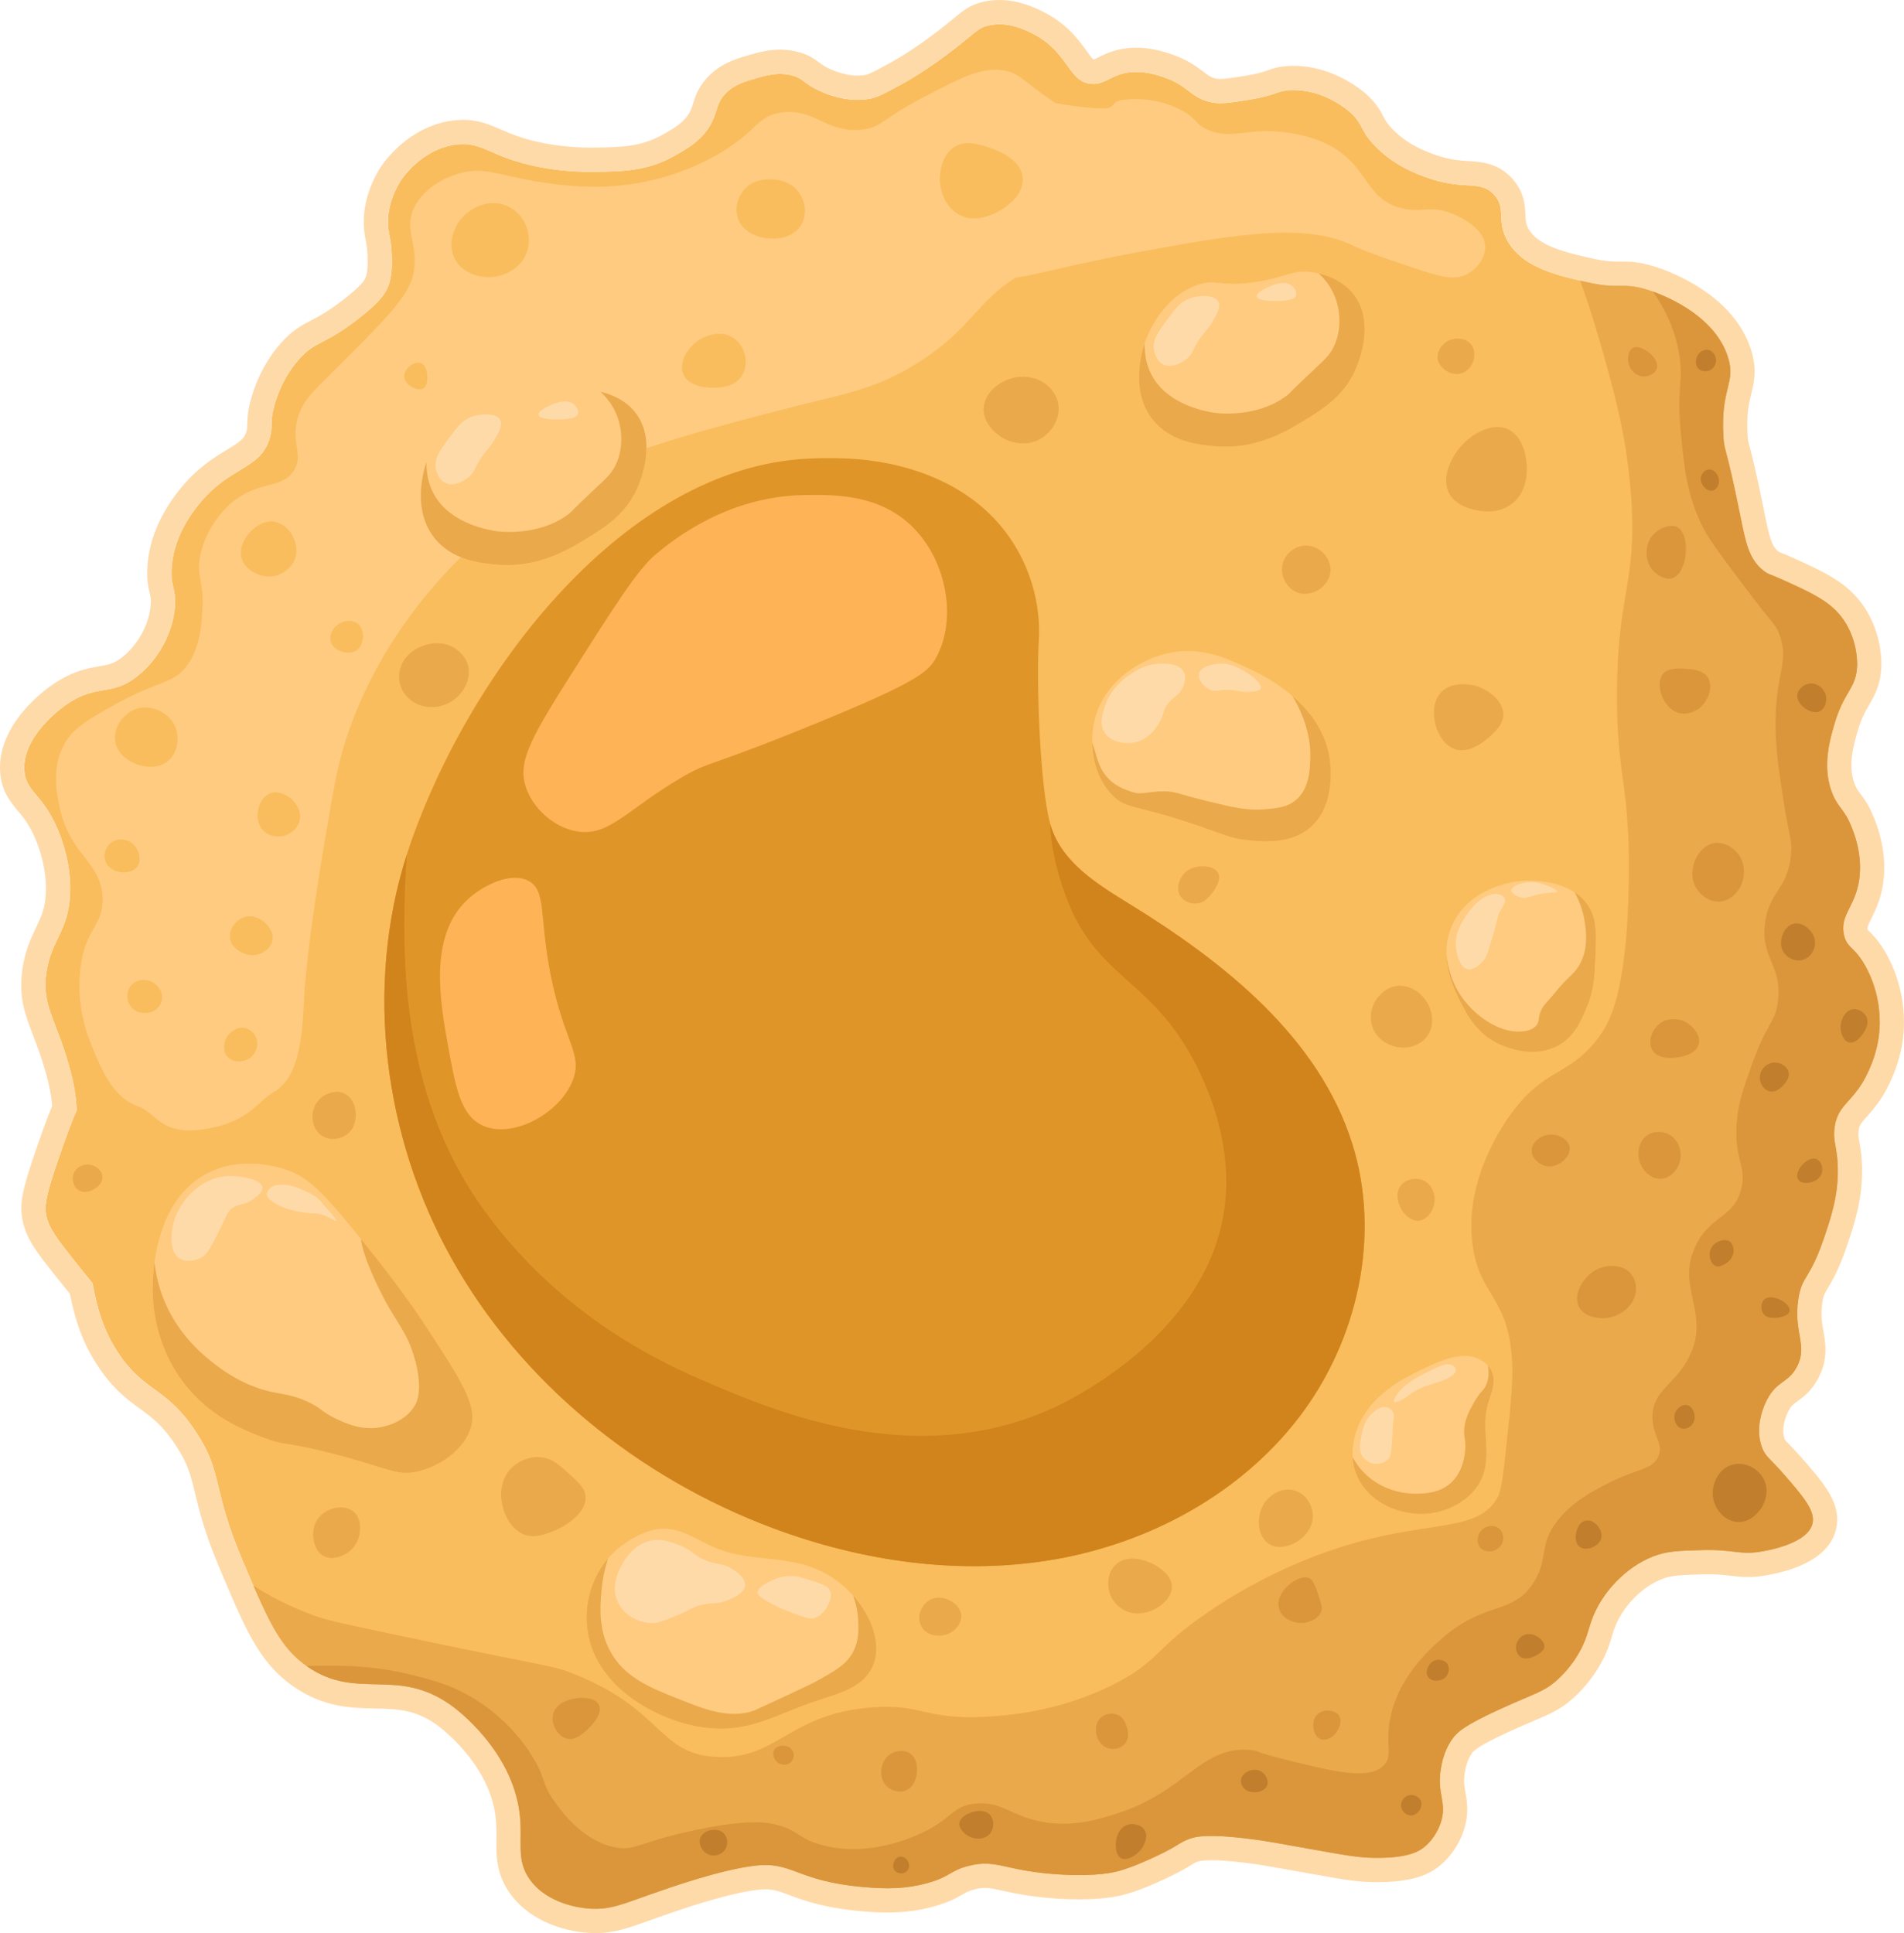 <?xml version="1.0" encoding="UTF-8"?>
<svg id="Capa_2" xmlns="http://www.w3.org/2000/svg" viewBox="0 0 629.395 638.997">
  <defs>
    <style>
      .cls-1 {
        fill: #ffdaa9;
      }

      .cls-2 {
        fill: #f9bd5d;
      }

      .cls-3 {
        fill: #ffcb80;
      }

      .cls-4 {
        fill: #db963b;
      }

      .cls-5 {
        fill: #eaa94b;
      }

      .cls-6 {
        fill: #c17e2d;
      }

      .cls-7 {
        fill: #d1831c;
      }

      .cls-8 {
        fill: #ffb357;
      }

      .cls-9 {
        fill: #e09528;
      }
    </style>
  </defs>
  <g id="Capa_1-2" data-name="Capa_1">
    <g>
      <g>
        <path class="cls-2" d="M621.344,339.445c-.32,7.29-2.77,12.68-3.91,15.13-4.55,9.78-9.92,10.29-10.96,18-.68,5.05.92,6.3,1.05,13.57.16,9.25-2.26,16.34-4.7,23.48-4.63,13.55-7.16,11.94-8.35,19.82-1.69,11.21,3.31,15.28-.52,22.44-2.93,5.48-6.54,4.34-9.91,10.95-.73,1.42-4.22,8.66-1.57,15.66,1.18,3.09,2.55,3.5,6.79,8.34,6.64,7.62,10.84,12.42,9.91,16.7-1.49,6.89-15.57,9.13-17.22,9.39-7.09,1.13-8.75-.81-19.3-.52-7.74.21-11.61.31-16.18,2.09-9.02,3.5-17.09,11.98-20.34,21.13-1.21,3.37-1.63,6.5-4.44,11.21-.99,1.67-3.21,5.09-6.78,8.35-4.6,4.2-7.34,4.41-19.31,9.91-11.59,5.34-13.91,7.41-15.65,9.92-2.61,3.77-3.32,7.72-3.65,9.65-1.41,8.31,2.15,11.08,0,17.74-.41,1.27-1.9,5.37-5.74,8.35-1.59,1.23-4.93,3.31-14.87,3.39-5.96.04-9.82-.66-22.17-2.87-9.65-1.73-14.51-2.59-16.44-2.87-17.8-2.57-22.12-1.22-24-.52-3.58,1.33-3.34,2.19-10.95,5.74-2.59,1.2-7.25,3.37-11.74,4.69-1.91.56-7.54,2.07-20.09,1.31-18.31-1.12-20.6-5.2-30-2.87-6.34,1.56-5.96,3.58-13.83,5.74-7.02,1.92-13.31,1.96-20.87,1.3-22.88-1.99-23.33-8.67-36.39-7.04-11.29,1.4-27.5,7.09-34.04,9.39-9.3,3.26-13.88,5.44-21.13,4.69-1.86-.19-12.87-1.31-18.78-9.39-4.95-6.74-2.29-12.8-3.53-22.3-2.67-20.52-20.5-33.91-22.3-35.22-18.17-13.26-31.42-1.43-48.12-13.22-.39-.28-.79-.57-1.18-.87-6.84-5.23-10.71-12.59-16.4-25.72-1.11-2.54-2.28-5.31-3.56-8.32-10.31-24.3-6.33-28.59-15.26-42.26-10.46-16.01-17.7-12.85-27-28.18-3.7-6.09-5.72-12.45-7.34-21.22-1.73-2.07-3.66-4.49-5.92-7.33-5.74-7.22-8.62-10.92-9.39-15.26-.47-2.63-.43-5.49,3.91-18,2.52-7.25,4.42-12.69,6.17-16.44-.18-4.36-.76-8.67-2.69-15.4-4.35-15.14-8.9-19.45-7.31-30.26,1.62-10.95,7.33-13.61,7.83-26.09.37-9.41-2.51-17.49-4.17-21.39-5.04-11.74-10.51-12.14-10.96-19.3-.73-11.53,12.76-21.01,14.09-21.91,10.09-6.92,14.69-2.33,23.47-9.4,6.9-5.54,11.92-14.69,12.26-23.73.2-5.21-1.33-5.51-1.17-10.96.32-10.83,6.66-18.98,9-21.91,10.14-12.71,20.39-11.41,23.48-21.92,1.19-4.06-.14-4.94,1.56-10.95.6-2.09,2.64-9.04,8.22-15.26,5.52-6.16,7.88-4.23,19.57-13.31,7.34-5.7,9.26-8.68,10.17-11.74,1.03-3.45.88-7.38.78-9.78-.18-4.64-.96-5.97-1.17-9-.55-7.77,3.53-14.06,4.3-15.26.39-.6,6.83-10.21,18-11.74,9.06-1.24,11.13,4.2,27.79,7.43,2.26.44,9.1,1.68,18,1.57,9.11-.11,17.42-.21,26.21-5.09,4.47-2.48,10.02-5.55,12.92-11.74,1.64-3.5,1.34-5.67,3.91-8.61,2.9-3.3,6.65-4.38,10.43-5.47,3.52-1.02,7.81-2.26,12.53-.79,2.92.92,2.95,1.91,6.52,3.92,1.3.73,9.58,5.24,18.52,3.65,2.59-.46,5.03-1.79,9.91-4.44,3.42-1.85,9.04-5.15,16.7-10.95,8.47-6.42,9.01-8.02,12.78-8.87,6.24-1.41,11.84,1.36,14.35,2.61,12.08,5.98,11.88,16.08,19.56,16.69,5.29.43,7.12-4.21,15.66-3.91,3.34.12,5.88.93,7.82,1.56,8.65,2.84,9.16,6.75,15.65,8.35,3.34.83,6.67.29,13.31-.78,8.85-1.43,8.67-2.94,13.56-3.13,10.78-.42,18.82,6.63,19.57,7.3,4.44,4.01,3.08,5.59,7.83,10.7,6.38,6.87,14.1,9.68,17.73,10.96,12.32,4.32,17.28.61,21.92,5.47,4.41,4.64.63,8.77,4.69,15.66,4.72,8,14.74,10.75,23.89,12.86.65.15,1.3.29,1.94.44,11.33,2.58,11.5.05,19.56,2.35.27.08,1.17.34,2.51.82,6.04,2.19,20.87,8.77,24.89,21.87,2.61,8.54-2.45,9.77-1.57,25.83.31,5.56.75,2.4,5.48,25.83,1.85,9.18,2.85,14.91,7.83,18.78,1.63,1.27,1.99,1.01,6.65,3.13,8.9,4.05,14.7,6.68,18.78,11.74,5.68,7.03,5.51,15.59,5.48,16.43-.27,7.72-4.27,8.4-7.44,19.18-1.6,5.46-4.22,14.37-.78,23.08,1.99,5.03,4.03,5.04,6.52,11.48.92,2.37,3.03,8,2.61,14.87-.66,10.84-6.93,13.42-5.22,20.61,1.04,4.34,3.36,3.56,7.05,10.17,4.86,8.73,4.82,17.26,4.69,20.09Z"/>
        <path class="cls-1" d="M330.374,8.015c4.752,0,8.778,1.993,10.8,3,12.08,5.98,11.88,16.08,19.56,16.69.234.019.463.028.684.028,4.625,0,6.678-3.952,14.192-3.952.255,0,.516.004.784.014,3.34.12,5.88.93,7.82,1.56,8.65,2.84,9.16,6.75,15.65,8.35,1.129.281,2.256.405,3.511.405,2.458,0,5.403-.476,9.799-1.184,8.85-1.43,8.67-2.94,13.56-3.13.311-.012.62-.018.927-.018,10.312,0,17.915,6.668,18.643,7.318,4.44,4.01,3.08,5.59,7.83,10.7,6.38,6.87,14.1,9.68,17.73,10.96,12.32,4.32,17.28.61,21.92,5.47,4.41,4.64.63,8.77,4.69,15.66,4.72,8,14.74,10.75,23.89,12.86.65.15,1.3.29,1.94.44,5.045,1.149,7.878,1.284,10.179,1.284.711,0,1.371-.013,2.03-.013,1.999,0,3.988.119,7.35,1.078.27.08,1.17.34,2.51.82,6.04,2.19,20.87,8.77,24.89,21.87,2.61,8.54-2.45,9.77-1.57,25.83.31,5.56.75,2.4,5.48,25.83,1.85,9.18,2.85,14.91,7.83,18.78,1.63,1.27,1.99,1.01,6.65,3.13,8.9,4.05,14.7,6.68,18.78,11.74,5.68,7.03,5.51,15.59,5.48,16.43-.27,7.72-4.27,8.4-7.44,19.18-1.6,5.46-4.22,14.37-.78,23.08,1.99,5.03,4.03,5.04,6.52,11.48.92,2.37,3.03,8,2.61,14.87-.66,10.84-6.93,13.42-5.22,20.61,1.04,4.34,3.36,3.56,7.05,10.17,4.86,8.73,4.82,17.26,4.69,20.09-.32,7.29-2.77,12.68-3.91,15.13-4.55,9.78-9.92,10.29-10.96,18-.68,5.05.92,6.3,1.05,13.57.16,9.25-2.26,16.34-4.7,23.48-4.63,13.55-7.16,11.94-8.35,19.82-1.69,11.21,3.31,15.28-.52,22.44-2.93,5.48-6.54,4.34-9.91,10.95-.73,1.42-4.22,8.66-1.57,15.66,1.18,3.09,2.55,3.5,6.79,8.34,6.64,7.62,10.84,12.42,9.91,16.7-1.49,6.89-15.57,9.13-17.22,9.39-1.627.259-2.968.357-4.196.357-3.744,0-6.438-.907-12.985-.907-.665,0-1.369.009-2.119.03-7.74.21-11.61.31-16.18,2.09-9.02,3.5-17.09,11.98-20.34,21.13-1.21,3.37-1.63,6.5-4.44,11.21-.99,1.67-3.21,5.09-6.78,8.35-4.6,4.2-7.34,4.41-19.31,9.91-11.59,5.34-13.91,7.41-15.65,9.92-2.61,3.77-3.32,7.72-3.65,9.65-1.41,8.31,2.15,11.08,0,17.74-.41,1.27-1.9,5.37-5.74,8.35-1.59,1.23-4.93,3.31-14.87,3.39-.159.001-.317.002-.473.002-5.699,0-9.676-.721-21.697-2.872-9.65-1.73-14.51-2.59-16.44-2.87-7.855-1.134-13.086-1.505-16.64-1.505-4.499-0-6.31.594-7.36.985-3.58,1.33-3.34,2.19-10.95,5.74-2.59,1.2-7.25,3.37-11.74,4.69-1.539.451-5.495,1.52-13.54,1.52-1.938,0-4.114-.062-6.55-.209-14.358-.878-18.866-3.577-24.676-3.577-1.599,0-3.295.204-5.324.707-6.34,1.56-5.96,3.58-13.83,5.74-4.483,1.226-8.669,1.686-13.077,1.686-2.495,0-5.061-.147-7.793-.386-20.43-1.777-22.977-7.293-32.587-7.294-1.152,0-2.405.079-3.803.254-11.29,1.4-27.5,7.09-34.04,9.39-8.057,2.824-12.572,4.838-18.349,4.838-.891,0-1.812-.048-2.781-.148-1.86-.19-12.87-1.31-18.78-9.39-4.95-6.74-2.29-12.8-3.53-22.3-2.67-20.52-20.5-33.91-22.3-35.22-18.17-13.26-31.42-1.43-48.12-13.22-.39-.28-.79-.57-1.18-.87-6.84-5.23-10.71-12.59-16.4-25.72-1.11-2.54-2.28-5.31-3.56-8.32-10.31-24.3-6.33-28.59-15.26-42.26-10.46-16.01-17.7-12.85-27-28.18-3.7-6.09-5.72-12.45-7.34-21.22-1.73-2.07-3.66-4.49-5.92-7.33-5.74-7.22-8.62-10.92-9.39-15.26-.47-2.63-.43-5.49,3.91-18,2.52-7.25,4.42-12.69,6.17-16.44-.18-4.36-.76-8.67-2.69-15.4-4.35-15.14-8.9-19.45-7.31-30.26,1.62-10.95,7.33-13.61,7.83-26.09.37-9.41-2.51-17.49-4.17-21.39-5.04-11.74-10.51-12.14-10.96-19.3-.73-11.53,12.76-21.01,14.09-21.91,10.09-6.92,14.69-2.33,23.47-9.4,6.9-5.54,11.92-14.69,12.26-23.73.2-5.21-1.33-5.51-1.17-10.96.32-10.83,6.66-18.98,9-21.91,10.14-12.71,20.39-11.41,23.48-21.92,1.19-4.06-.14-4.94,1.56-10.95.6-2.09,2.64-9.04,8.22-15.26,5.52-6.16,7.88-4.23,19.57-13.31,7.34-5.7,9.26-8.68,10.17-11.74,1.03-3.45.88-7.38.78-9.78-.18-4.64-.96-5.97-1.17-9-.55-7.77,3.53-14.06,4.3-15.26.39-.6,6.83-10.21,18-11.74.9-.123,1.732-.18,2.515-.18,7.101,0,10.27,4.702,25.275,7.611,2.165.421,8.531,1.577,16.884,1.577.368,0,.74-.002,1.116-.007,9.11-.11,17.42-.21,26.21-5.09,4.47-2.48,10.02-5.55,12.92-11.74,1.64-3.5,1.34-5.67,3.91-8.61,2.9-3.3,6.65-4.38,10.43-5.47,2.358-.683,5.061-1.465,8.008-1.465,1.452,0,2.964.19,4.522.675,2.92.92,2.95,1.91,6.52,3.92,1.107.622,7.281,3.987,14.612,3.987,1.275,0,2.583-.102,3.908-.337,2.59-.46,5.03-1.79,9.91-4.44,3.42-1.85,9.04-5.15,16.7-10.95,8.47-6.42,9.01-8.02,12.78-8.87,1.213-.274,2.403-.39,3.55-.39M330.373,0c-1.802,0-3.591.198-5.316.587-4.365.984-6.658,2.881-9.833,5.507-1.472,1.217-3.303,2.732-6.022,4.793-5.554,4.205-10.828,7.668-15.672,10.288l-.088.048c-3.813,2.071-6.114,3.32-7.411,3.551-.797.142-1.64.214-2.506.214-5.155,0-9.808-2.466-10.688-2.961-1.023-.576-1.563-.988-2.189-1.466-1.548-1.182-3.057-2.231-5.847-3.11-2.236-.697-4.559-1.046-6.93-1.046-4.09,0-7.644,1.03-10.239,1.782-4.352,1.255-9.774,2.818-14.22,7.877-2.763,3.16-3.645,6.026-4.288,8.118-.276.896-.493,1.603-.859,2.382-1.794,3.829-5.723,6.009-9.524,8.117-7.049,3.914-13.844,3.995-22.445,4.099-.346.004-.685.006-1.02.006-6.623,0-12.004-.777-15.352-1.429-6.941-1.346-10.88-3.054-14.355-4.56-3.627-1.572-7.377-3.198-12.451-3.198-1.172,0-2.35.083-3.602.255-14.592,1.999-22.75,13.955-23.632,15.312l-.013.02-.031.048c-4.04,6.294-6.005,13.442-5.532,20.127.121,1.751.379,3.08.607,4.251.252,1.297.469,2.416.549,4.493.078,1.874.207,4.973-.451,7.176-.247.83-.755,2.538-7.406,7.703-5.139,3.991-8.088,5.521-10.689,6.87-3.155,1.636-6.135,3.182-9.934,7.421-4.559,5.082-7.91,11.273-9.955,18.397-1.219,4.308-1.259,6.834-1.288,8.678-.017,1.091-.022,1.421-.26,2.229-.702,2.388-1.849,3.284-6.447,6.075-4.219,2.561-9.998,6.069-15.607,13.101-6.861,8.591-10.477,17.566-10.746,26.672-.112,3.801.427,6.048.821,7.688.281,1.172.409,1.707.352,3.201-.24,6.383-3.965,13.529-9.269,17.788-2.853,2.297-4.596,2.596-7.761,3.137-3.721.637-8.818,1.509-15.224,5.903-3.071,2.079-18.546,13.379-17.555,29.026.398,6.33,3.414,9.94,5.838,12.841,1.864,2.232,3.792,4.539,5.756,9.114,1.44,3.384,3.828,10.244,3.526,17.913-.21,5.231-1.483,7.897-3.245,11.588-1.688,3.535-3.602,7.541-4.505,13.644-1.363,9.269.914,15.203,3.551,22.073,1.229,3.201,2.621,6.83,3.984,11.573,1.48,5.161,2.047,8.589,2.281,11.705-1.695,3.974-3.467,9.073-5.629,15.291-4.613,13.297-5.033,17.545-4.229,22.041,1.141,6.429,4.854,11.1,11.006,18.838,1.831,2.301,3.336,4.187,4.711,5.868,1.852,9.227,4.215,15.669,7.973,21.855,5.501,9.068,10.68,12.852,15.25,16.191,4.017,2.935,7.486,5.47,11.89,12.211,3.969,6.076,4.839,9.689,6.281,15.675,1.425,5.919,3.199,13.285,8.311,25.332l.653,1.536c1.032,2.429,2.006,4.722,2.941,6.863,5.478,12.64,10.044,22.124,18.876,28.877.443.341.915.684,1.375,1.014l.025.018.025.018c10.102,7.132,19.225,7.332,27.274,7.509,7.499.165,13.423.295,20.744,5.638.694.505,16.818,12.42,19.077,29.78.35,2.681.324,5.159.298,7.556-.059,5.557-.126,11.855,4.72,18.454,5.083,6.949,13.988,11.553,24.422,12.619,1.233.128,2.412.19,3.599.19,6.261,0,11.215-1.782,17.488-4.037,1.096-.394,2.261-.813,3.513-1.252,5.994-2.108,21.895-7.7,32.375-9,1.042-.13,1.961-.193,2.816-.193,2.778 0,4.595.677,7.893,1.905,4.837,1.801,11.46,4.268,24,5.359,3.248.284,5.946.416,8.488.416,5.452,0,10.279-.626,15.191-1.97,5.061-1.389,7.651-2.885,9.542-3.977,1.415-.817,2.126-1.228,4.088-1.711,1.312-.325,2.391-.475,3.409-.475,1.616 0,3.32.375,5.899.942,3.99.878,9.453,2.079,18.288,2.62,2.46.149,4.827.225,7.039.225,9.508,0,14.24-1.387,15.795-1.843,5.003-1.471,10.04-3.805,12.746-5.059l.108-.05c4.503-2.101,6.577-3.382,8.092-4.318,1.041-.643,1.355-.837,2.28-1.181.325-.121,1.298-.483,4.569-.483,3.744,0,8.957.479,15.495,1.423,1.798.261,6.857,1.157,16.171,2.826l.309.055c11.963,2.141,16.44,2.942,22.802,2.942l.529-.002c11.797-.095,16.735-2.757,19.718-5.065,5.244-4.07,7.553-9.407,8.463-12.227,1.723-5.338,1.043-9.239.496-12.373-.389-2.232-.67-3.845-.222-6.488.241-1.41.693-4.053,2.338-6.429.526-.759,1.51-2.179,12.414-7.203,3.465-1.592,6.167-2.742,8.338-3.665,5.48-2.332,8.788-3.739,13.023-7.605,4.026-3.677,6.72-7.566,8.27-10.182,2.539-4.256,3.539-7.578,4.342-10.247.251-.833.488-1.62.747-2.342,2.496-7.028,8.947-13.748,15.696-16.367,3.119-1.215,5.709-1.339,13.429-1.548l.069-.002c.674-.019,1.306-.027,1.902-.027,3.254,0,5.36.25,7.397.491,1.722.204,3.502.415,5.588.415,1.744,0,3.529-.149,5.457-.457,7.885-1.243,21.482-4.926,23.792-15.611,1.78-8.189-3.844-14.643-11.628-23.575l-.073-.084c-1.619-1.848-2.869-3.123-3.782-4.054-1.384-1.412-1.391-1.429-1.563-1.88-1.437-3.795.935-8.601,1.211-9.136.909-1.784,1.509-2.217,2.958-3.264,1.845-1.333,4.632-3.346,6.891-7.572,3.374-6.309,2.472-11.509,1.747-15.688-.489-2.819-.951-5.482-.37-9.336.361-2.393.678-2.923,1.855-4.893,1.509-2.525,3.575-5.984,6.154-13.53,2.491-7.288,5.314-15.549,5.129-26.21-.072-4.018-.539-6.602-.881-8.489-.318-1.756-.436-2.413-.24-3.873.228-1.692.672-2.241,2.733-4.557,2.098-2.357,4.971-5.586,7.551-11.132,1.163-2.5,4.254-9.143,4.65-18.159.223-4.858-.219-14.504-5.694-24.34-2.335-4.183-4.386-6.235-5.743-7.593-.163-.163-.368-.369-.509-.517-.002-.009-.005-.019-.007-.029-.169-.709-.157-.96,1.228-3.751,1.595-3.214,3.778-7.615,4.198-14.504.537-8.789-2.229-15.915-3.138-18.257-1.723-4.457-3.455-6.771-4.719-8.461-.856-1.144-1.286-1.719-1.82-3.067-2.423-6.134-.356-13.187,1.011-17.853,1.195-4.063,2.477-6.272,3.716-8.408,1.797-3.096,3.834-6.605,4.049-12.771.073-2.037.066-12.685-7.256-21.747-5.255-6.517-12.118-9.64-21.617-13.963l-.078-.035c-2.011-.915-3.328-1.44-4.199-1.787-.275-.11-.607-.242-.771-.314-.023-.018-.048-.037-.073-.057-2.261-1.757-3.044-4.811-4.708-13.092l-.191-.949c-2.53-12.533-3.882-17.699-4.609-20.475-.6-2.293-.623-2.382-.726-4.218-.377-6.881.477-10.366,1.231-13.441.911-3.718,1.944-7.932.002-14.285-5.064-16.503-22.543-24.423-29.823-27.062-1.499-.537-2.527-.84-2.914-.955l-.049-.014-.04-.012-.04-.011c-4.031-1.15-6.732-1.386-9.547-1.386-.351,0-.701.003-1.056.007-.318.003-.641.006-.977.006-1.757,0-3.999-.084-8.38-1.08-.371-.087-.744-.17-1.119-.254-.272-.061-.545-.122-.818-.185-7.853-1.811-15.771-4.007-18.79-9.123-.959-1.627-1.009-2.737-1.1-4.752-.141-3.107-.354-7.801-4.683-12.357-4.644-4.864-9.851-5.192-14.036-5.456-2.96-.187-6.316-.398-11.041-2.055-2.789-.984-9.352-3.298-14.509-8.851-1.579-1.699-2.065-2.622-2.737-3.899-1.002-1.904-2.249-4.273-5.594-7.295-1.781-1.591-11.157-9.385-24.015-9.385-.41,0-.823.008-1.238.024-3.583.139-5.667.862-7.505,1.5-1.496.519-3.192,1.108-7.022,1.727-3.917.631-6.713,1.082-8.521,1.082-.624,0-1.111-.052-1.578-.168-1.558-.384-2.252-.911-3.929-2.185-2.291-1.74-5.429-4.122-11.153-6.002-2.08-.675-5.52-1.792-10.032-1.955-.371-.013-.726-.019-1.072-.019-6.093,0-9.93,1.908-12.469,3.171-.575.286-1.345.669-1.673.766-.533-.482-1.51-1.835-2.242-2.848-2.617-3.624-6.573-9.1-14.497-13.023-2.291-1.141-7.695-3.832-14.356-3.832h0Z"/>
      </g>
      <path class="cls-9" d="M429.554,468.295c-19.28,25.28-49.12,41.54-80.43,47.08-31.31,5.54-63.92.88-93.7-10.27-44.19-16.54-83.2-47.95-106.18-89.16-22.41-40.18-28.77-89.58-14.8-133.37.35-1.13.72-2.25,1.11-3.37,19.83-57.39,70.86-124.62,131.48-127.6,4.44-.22,8.89-.23,13.35-.02,17.79.84,35.94,6.9,48.23,19.79,10.23,10.73,15.73,25.83,14.77,40.63-.77,11.92.21,47.58,3.83,60.5.13.44.25.85.38,1.23,3.91,11.66,15.4,18.71,25.88,25.15,31.39,19.32,62.53,44.12,73.56,79.28,9.51,30.34,1.79,64.84-17.48,90.13Z"/>
      <g>
        <path class="cls-3" d="M433.147,273.522c-6.674,5.745-16.152,4.695-21.732,4.079-5.034-.564-6.266-1.597-16.299-4.982-20.178-6.804-22.739-5.147-27.174-9.512-4.643-4.574-6.744-11.222-6.874-17.558-.061-2.222.13-4.4.538-6.44,2.664-13.322,14.615-20.847,23.997-23.095,10.875-2.612,19.779,1.519,26.262,4.53,2.716,1.258,9.295,4.305,15.388,9.538,5.624,4.817,10.84,11.508,12.237,20.343.321,2.066,2.248,15.692-6.344,23.095Z"/>
        <path class="cls-5" d="M433.147,273.522c-6.674,5.745-16.152,4.695-21.732,4.079-5.034-.564-6.266-1.597-16.299-4.982-20.178-6.804-22.739-5.147-27.174-9.512-4.643-4.574-6.744-11.222-6.874-17.558.937,2.222,1.663,6.722,3.564,9.577,2.56,3.845,5.402,5.255,9.42,6.626,3.593,1.215,5.242-.226,10.701-.173,4.053.035,4.556.842,13.582,3.055,9.208,2.265,13.938,3.385,19.701,2.89,4.201-.365,7.611-.66,10.528-3.228,4.296-3.801,4.47-9.894,4.582-13.921.087-3.107-.226-8.271-3.229-15.119-.825-1.883-1.727-3.602-2.664-5.173,5.624,4.817,10.84,11.508,12.237,20.343.321,2.066,2.248,15.692-6.344,23.095Z"/>
        <path class="cls-1" d="M383.282,219.373c-4.206.134-7.231,2.008-9.056,3.17-1.811,1.153-6.679,4.35-8.83,10.528-.907,2.604-2.103,6.038-.34,8.943,2.025,3.336,6.805,4.083,10.075,3.396,4.55-.955,7.082-4.873,7.811-6,2.017-3.12,1.07-4.34,3.396-7.132,1.963-2.355,3.397-2.398,4.528-4.755.282-.587,1.578-3.288.453-5.434-1.534-2.924-6.492-2.766-8.037-2.717Z"/>
        <path class="cls-1" d="M409.942,221.109c-1.777-.873-4.204-2.026-7.358-1.698-.684.071-5.603.583-6.226,3.283-.462,2.002,1.625,4.397,3.736,5.321,2.223.973,2.869-.389,7.358.113,2.299.257,3.237.738,5.547.566,1.673-.125,3.392-.253,3.736-1.132.611-1.559-3.38-4.777-6.792-6.453Z"/>
      </g>
      <g>
        <path class="cls-3" d="M527.312,317.908c-.2,4.762-.449,9.532-2.817,15.175-1.82,4.33-3.931,9.349-9.108,12.358-8.942,5.194-19.438-.058-20.593-.656-6.848-3.557-9.873-9.441-11.701-13.006-1.679-3.258-4.803-9.349-4.961-16.33-.075-3.241.49-6.682,2.136-10.114,5.875-12.25,20.411-13.928,22.114-14.095,1.055-.108,10.995-.956,18.117,3.707,1.687,1.097,3.216,2.51,4.429,4.313,2.992,4.421,2.784,9.266,2.385,18.649Z"/>
        <path class="cls-5" d="M527.312,317.908c-.2,4.762-.449,9.532-2.817,15.175-1.82,4.33-3.931,9.349-9.108,12.358-8.942,5.194-19.438-.058-20.593-.656-6.848-3.557-9.873-9.441-11.701-13.006-1.679-3.258-4.803-9.349-4.961-16.33.357,3.424,1.28,7.97,4.089,12.649.582.964,3.64,5.917,9.649,9.649,5.31,3.291,9.166,3.283,10.247,3.249,1.305-.042,4.346-.149,5.851-2.169.789-1.064.64-1.97.972-3.416.673-2.875,2.734-4.321,4.72-6.831,4.787-6.067,6.856-6.449,8.776-10.239,2.618-5.144,1.87-10.463,1.463-13.338-.623-4.463-2.202-7.87-3.399-10.056,1.687,1.097,3.216,2.51,4.429,4.313,2.992,4.421,2.784,9.266,2.385,18.649Z"/>
        <path class="cls-1" d="M496.096,295.818c-1.547-.705-3.185-.13-3.984.163-3.66,1.342-6.25,4.943-6.829,5.772-1.792,2.568-4.636,6.643-3.984,11.788.06.474.844,6.183,3.902,6.829,2.232.471,4.445-2.014,5.04-2.683.972-1.091,1.44-2.102,3.252-8.455,2.028-7.111,1.679-6.679,2.195-7.642.961-1.793,2.298-3.527,1.626-4.797-.293-.553-.856-.81-1.219-.976Z"/>
        <path class="cls-1" d="M511.136,292.648c-1.514-.555-3.3-1.209-5.61-1.057-2.475.163-5.882,1.276-5.935,2.683-.039,1.046,1.781,2.12,3.333,2.439,1.786.367,2.577-.399,5.528-1.057,3.83-.854,6.069-.36,6.179-.976.126-.705-2.744-1.757-3.496-2.033Z"/>
      </g>
      <g>
        <path class="cls-3" d="M287.996,551.815c-3.581,6.433-11.74,8.284-18.726,10.609-8.559,2.858-16.668,7.356-25.602,8.639-8.853,1.257-17.959-.784-26.062-4.554-9.264-4.312-17.742-11.26-21.565-20.719-3.413-8.46-2.682-18.471,1.917-26.345.875-1.486,1.881-2.889,3.006-4.203,1.023-1.188,2.126-2.299,3.316-3.319,3.2-2.748,6.968-4.835,10.992-6.035,8.067-2.394,14.369,2.906,21.491,5.896,4.827,2.018,10.029,2.676,15.258,3.248,5.146.567,10.332,1.042,15.225,2.651,3.735,1.225,7.235,3.13,10.329,5.558,1.591,1.244,3.073,2.631,4.415,4.132,2.081,2.32,3.851,4.929,5.213,7.736,2.534,5.218,3.621,11.638.794,16.704Z"/>
        <path class="cls-5" d="M287.996,551.815c-3.581,6.433-11.74,8.284-18.726,10.609-8.559,2.858-16.668,7.356-25.602,8.639-8.853,1.257-17.959-.784-26.062-4.554-9.264-4.312-17.742-11.26-21.565-20.719-3.413-8.46-2.682-18.471,1.917-26.345.875-1.486,1.881-2.889,3.006-4.203-1.005,3.101-1.854,6.776-2.184,11.032-.395,5.033-.966,12.326,2.902,19.504,4.676,8.678,13.04,12.016,22.888,15.935,8.386,3.334,16.658,6.633,24.814,3.69.346-.133,3.756-1.714,10.56-4.892,8.043-3.754,8.833-4.166,9.66-4.63,6.612-3.668,10.176-5.641,12.368-9.785,2.078-3.949,1.867-7.851,1.703-10.67-.183-3.223-.895-5.899-1.685-8.054,2.081,2.32,3.851,4.929,5.213,7.736,2.534,5.218,3.621,11.638.794,16.704Z"/>
        <path class="cls-1" d="M224.614,510.804c-2.775-1.095-5.782-2.282-9.351-1.568-5.888,1.178-8.922,6.654-9.557,7.8-1.028,1.856-3.959,7.147-1.471,12.526,2.169,4.689,7.293,6.929,11.22,6.939,2.192.006,4.388-.9,8.78-2.712,4.107-1.694,4.098-2.232,6.836-3.05,4.23-1.264,5.096-.234,8.678-1.514,1.514-.541,6.319-2.26,6.55-5.19.205-2.593-3.281-4.773-4.428-5.491-2.874-1.798-4.126-1.121-7.965-2.5-4.762-1.71-4.482-3.343-9.292-5.24Z"/>
        <path class="cls-1" d="M274.348,525.73c-.644-1.434-2.364-2.024-5.779-3.147-3.643-1.197-5.56-1.828-8.32-1.586-2.665.233-4.535,1.142-5.418,1.581-1.6.796-4.523,2.251-4.417,3.945.024.38.223,1.134,3.737,3.121,2.731,1.544,4.969,2.421,5.803,2.744,5.061,1.961,7.62,2.933,9.048,2.532,3.085-.867,4.562-3.993,4.809-4.54.447-.993,1.313-2.92.537-4.65Z"/>
      </g>
      <g>
        <path class="cls-3" d="M491.598,465.146c-1.705,7.12,1.07,14.825-1.103,21.811-2.306,7.438-9.928,12.284-17.649,13.287-10.145,1.337-21.51-4.028-24.786-13.722-.535-1.588-.836-3.226-.936-4.864-.351-5.95,1.989-12.084,5.816-16.78,2.39-2.958,5.315-5.432,8.49-7.504,1.855-1.237,3.811-2.323,5.8-3.309,4.864-2.423,11.081-5.682,16.546-5.85,2.958-.1,6.117,1.036,8.056,3.142.802.869,1.387,1.872,1.688,3.042.919,3.577-1.07,7.153-1.922,10.747Z"/>
        <path class="cls-5" d="M491.598,465.146c-1.705,7.12,1.07,14.825-1.103,21.811-2.306,7.438-9.928,12.284-17.649,13.287-10.145,1.337-21.51-4.028-24.786-13.722-.535-1.588-.836-3.226-.936-4.864,1.07,1.989,2.641,4.262,5.064,6.368,6.435,5.566,14.056,5.716,15.209,5.716,2.975.017,8.724.034,12.752-4.078,4.279-4.379,4.262-11.031,4.245-11.933-.034-2.574-.652-3.226-.318-5.9.384-3.209,1.688-5.582,2.942-7.839,2.54-4.579,3.476-4.095,4.412-6.552.819-2.156.752-4.262.401-6.083.802.869,1.387,1.872,1.688,3.042.919,3.577-1.07,7.153-1.922,10.747Z"/>
        <path class="cls-1" d="M458.619,465.242c-1.929-.635-3.902.989-4.687,1.635-2.866,2.359-3.515,5.792-3.924,7.957-.505,2.675-.878,4.647.327,6.486.851,1.299,2.461,2.488,4.469,2.562,1.708.062,3.46-.693,4.469-2.017.281-.368.604-.912.981-6.595.286-4.317.049-3.228.218-4.523.244-1.869.571-2.842,0-3.924-.049-.092-.644-1.182-1.853-1.581Z"/>
        <path class="cls-1" d="M462.155,460.441c1.05-1.371,2.4-2.533,3.819-3.533,1.831-1.291,3.808-2.359,5.82-3.337,1.884-.915,3.854-1.998,5.909-2.469.784-.179,1.641-.193,2.36.17s1.246,1.173,1.099,1.964c-.128.687-.7,1.197-1.278,1.59-1.014.689-2.145,1.187-3.295,1.612-3.047,1.126-6.313,1.782-9.067,3.506-2.05,1.284-3.864,3.173-6.254,3.543-.111.017-.229.03-.331-.016-.285-.128-.22-.549-.095-.835.346-.787.792-1.516,1.312-2.195Z"/>
      </g>
      <path class="cls-3" d="M155.734,471.615c-2.28,8.01-10.96,13.35-18,14.87-6.74,1.45-9.31-1.19-27.39-5.87-16.25-4.21-15.87-2.52-23.48-5.48-6.51-2.53-17.34-6.74-25.82-17.61-10.44-13.36-10.64-28.21-10.57-32.08.02-1.31.08-4.33.59-8.18,1.23-9.16,5.08-22.97,17.41-29.39,11.91-6.19,24.66-1.81,27.39-.78,6.9,2.58,12.94,9.41,23.43,22.44,1.25,1.56,2.57,3.21,3.96,4.95,8.41,10.53,13.83,18.29,18,24.65,11.03,16.82,16.51,25.37,14.48,32.48Z"/>
      <path class="cls-5" d="M155.734,471.615c-2.28,8.01-10.96,13.35-18,14.87-6.74,1.45-9.31-1.19-27.39-5.87-16.25-4.21-15.87-2.52-23.48-5.48-6.51-2.53-17.34-6.74-25.82-17.61-10.44-13.36-10.64-28.21-10.57-32.08.02-1.31.08-4.33.59-8.18.43,3.76,1.31,7.82,2.93,11.96,4.29,10.91,11.91,17.5,14.35,19.56,2.73,2.31,10.95,9.26,22.17,11.48,2.89.57,6.16.87,10.7,2.87,4.87,2.15,5.11,3.58,9.65,5.74,3.3,1.57,8.74,4.15,15.13,2.87,1.26-.25,8.03-1.61,11.22-7.3.54-.97,2.65-5.03,0-14.87-2.52-9.36-6.18-12.26-10.7-21.13-1.61-3.18-6.4-12.62-7.22-18.91,1.25,1.56,2.57,3.21,3.96,4.95,8.41,10.53,13.83,18.29,18,24.65,11.03,16.82,16.51,25.37,14.48,32.48Z"/>
      <path class="cls-1" d="M77.605,388.788c-1.014-.06-3.258-.175-5.87.522-7.991,2.132-14.757,10.622-15,19.044-.053,1.833-.163,5.626,2.348,7.435,2.266,1.632,5.747.984,7.957-.391.932-.58,1.926-1.469,5.739-9.261,2.528-5.165,2.576-5.765,3.783-6.652,2.35-1.728,4.173-.927,7.174-3.131,1.137-.835,3.225-2.368,3-3.913-.347-2.381-5.993-3.467-9.13-3.652Z"/>
      <path class="cls-1" d="M105.387,396.483c-1.546-1.39-2.988-2.061-4.761-2.869-1.956-.892-3.753-1.693-6.261-1.956-2.883-.303-4.051.384-4.37.587-.304.194-1.743,1.11-1.761,2.413-.02,1.466,1.773,2.533,3.326,3.457,1.218.725,2.231,1.069,3.326,1.435.918.306,2.649.831,5.413,1.239,3.682.544,3.679.067,5.674.587,3.188.831,4.88,2.489,5.152,2.152.123-.152-.131-.603-3.522-4.565-1.728-2.02-1.948-2.236-2.217-2.478Z"/>
      <g>
        <path class="cls-3" d="M447.895,122.582c-3.92,8.57-10.71,12.71-17.02,16.56-5.5,3.36-15.86,9.67-29.52,8.35-5.19-.5-14.43-1.39-20.29-8.74-7.13-8.93-4.1-20.89-2.71-25.17.22-.67.4-1.15.49-1.4.57-1.54,5.29-13.74,16.64-17.88,6.56-2.39,7.61.73,19.73-1.12,10.2-1.56,12.13-4.19,18.64-3.19.39.06,1.11.17,2.05.39,2.98.69,8.12,2.43,11.62,6.99,7.28,9.47,1.34,23.09.37,25.21Z"/>
        <path class="cls-1" d="M393.075,98.74c-2.981,1.16-4.505,3.224-7.371,7.106-2.915,3.947-4.712,6.459-4.262,9.647.061.431.575,3.738,3.125,4.988,2.835,1.39,6.379-.647,8.116-2.223,1.811-1.642,1.272-2.43,4.006-6.406,1.961-2.851,2.493-2.817,3.874-5.141,1.563-2.63,3.117-5.245,2.199-6.988-1.194-2.266-6.191-2.344-9.688-.983Z"/>
        <path class="cls-1" d="M426.886,94.347c-2.181-1.635-5.399-.371-6.971.247-.203.08-4.773,1.908-4.501,3.388.278,1.509,5.405,1.656,8.094,1.459,2.085-.152,4.389-.32,4.911-1.673.429-1.112-.493-2.641-1.534-3.421Z"/>
        <path class="cls-5" d="M447.895,122.582c-3.92,8.57-10.71,12.71-17.02,16.56-5.5,3.36-15.86,9.67-29.52,8.35-5.19-.5-14.43-1.39-20.29-8.74-7.13-8.93-4.1-20.89-2.71-25.17-.03,3.39.53,7.23,2.59,10.86,5.52,9.72,18.27,11.66,20.48,12,.72.1,13.85,1.92,23.87-5.61,1.37-1.03.39-.52,8.74-8.35,3.97-3.73,5.46-5.03,6.78-7.7,1.86-3.74,1.94-7.23,1.96-8.61.02-1.46-.1-4.97-1.83-8.87-1.45-3.27-3.43-5.41-5.04-6.92,2.98.69,8.12,2.43,11.62,6.99,7.28,9.47,1.34,23.09.37,25.21Z"/>
      </g>
      <path class="cls-3" d="M490.954,81.485c.14,3.83-2.82,7.46-6,9.13-4.02,2.11-8.39,1.1-18.52-2.35-10.06-3.42-15.09-5.13-19.05-7.04-16.04-7.74-38.53-3.84-70.95,2.08-20.53,3.76-32.95,7.34-40.84,8.54-12.97,8.15-14.64,17.08-32.47,28.25-14.61,9.14-24.55,10.07-45.91,15.65-28.8,7.52-57.44,15-79.83,28.7-30.44,18.62-59.49,54.98-66.78,94.95-8.87,48.61-9.91,67.83-9.91,67.83-.7,12.77-.87,28.56-10.44,33.91-5.19,2.9-7.987,10.162-23.737,12.262-13.33,1.78-15.313-5.782-20.613-7.562-8.69-2.93-12.67-12.91-15.65-20.35-1.47-3.68-5.18-13.3-3.65-25.57,1.67-13.39,7.57-13.69,7.3-22.95-.35-12.44-11.01-13.97-14.34-30.79-.86-4.31-2.46-12.41,1.56-19.95,2.91-5.45,7.59-8.15,16.83-13.31,14.85-8.29,19.27-6.65,23.87-12.91,4.44-6.05,4.82-13.69,5.08-19.17.44-8.94-1.98-10.17-.78-16.83,1.87-10.33,9.42-16.96,10.18-17.61,9.22-7.88,17.46-4.53,21.13-11.35,2.72-5.05-1.07-8.27.78-16.04,1.51-6.33,5.33-9.68,11.74-16.04,16.7-16.58,25.05-24.87,26.61-32.09,2.24-10.42-3.78-14.93.78-23.09,4.32-7.72,13.36-10.16,14.87-10.56,7.89-2.13,12.45.65,25.04,2.74,4.4.72,14.44,2.39,25.44,1.56,4.43-.33,20.11-1.68,36-11.35,11.99-7.29,11.5-11.65,19.17-12.91,11.44-1.88,15.6,7.31,27.78,5.48,6.08-.91,5.63-3.29,19.57-10.57,12.51-6.53,18.76-9.8,25.83-9,5.96.68,6.51,3.33,17.89,10.93,4.15.67,9.08,1.52,15.11,1.73,5.65.19,2.23-2.37,7.69-2.87,2.66-.25,11.28-.93,19.57,3.91,4.69,2.74,3.74,4.02,7.63,5.87,6.37,3.03,11.3.72,19.37.59.88-.02,11-.1,19.95,4.11,14.12,6.63,12.43,17.9,24.52,21.26,7.26,2.01,10.41-1.34,18.27,2.34,2.25,1.06,9.69,4.55,9.91,10.44Z"/>
      <g>
        <path class="cls-3" d="M210.501,161.717c-3.92,8.57-10.71,12.71-17.02,16.56-5.5,3.36-15.86,9.67-29.52,8.35-5.19-.5-14.43-1.39-20.29-8.74-7.13-8.93-4.1-20.89-2.71-25.17.22-.67.4-1.15.49-1.4.57-1.54,5.29-13.74,16.64-17.88,6.56-2.39,7.61.73,19.73-1.12,10.2-1.56,12.13-4.19,18.64-3.19.39.06,1.11.17,2.05.39,2.98.69,8.12,2.43,11.62,6.99,7.28,9.47,1.34,23.09.37,25.21Z"/>
        <path class="cls-1" d="M155.681,137.875c-2.981,1.16-4.505,3.224-7.371,7.106-2.915,3.947-4.712,6.459-4.262,9.647.061.431.575,3.738,3.125,4.988,2.835,1.39,6.379-.647,8.116-2.223,1.811-1.642,1.272-2.43,4.006-6.406,1.961-2.851,2.493-2.817,3.874-5.141,1.563-2.63,3.117-5.245,2.199-6.988-1.194-2.266-6.191-2.344-9.688-.983Z"/>
        <path class="cls-1" d="M189.492,133.482c-2.181-1.635-5.399-.371-6.971.247-.203.08-4.773,1.908-4.501,3.388.278,1.509,5.405,1.656,8.094,1.459,2.085-.152,4.389-.32,4.911-1.673.429-1.112-.493-2.641-1.534-3.421Z"/>
        <path class="cls-5" d="M210.501,161.717c-3.92,8.57-10.71,12.71-17.02,16.56-5.5,3.36-15.86,9.67-29.52,8.35-5.19-.5-14.43-1.39-20.29-8.74-7.13-8.93-4.1-20.89-2.71-25.17-.03,3.39.53,7.23,2.59,10.86,5.52,9.72,18.27,11.66,20.48,12,.72.1,13.85,1.92,23.87-5.61,1.37-1.03.39-.52,8.74-8.35,3.97-3.73,5.46-5.03,6.78-7.7,1.86-3.74,1.94-7.23,1.96-8.61.02-1.46-.1-4.97-1.83-8.87-1.45-3.27-3.43-5.41-5.04-6.92,2.98.69,8.12,2.43,11.62,6.99,7.28,9.47,1.34,23.09.37,25.21Z"/>
      </g>
      <path class="cls-5" d="M621.344,339.445c-.32,7.29-2.77,12.68-3.91,15.13-4.55,9.78-9.92,10.29-10.96,18-.68,5.05.92,6.3,1.05,13.57.16,9.25-2.26,16.34-4.7,23.48-4.63,13.55-7.16,11.94-8.35,19.82-1.69,11.21,3.31,15.28-.52,22.44-2.93,5.48-6.54,4.34-9.91,10.95-.73,1.42-4.22,8.66-1.57,15.66,1.18,3.09,2.55,3.5,6.79,8.34,6.64,7.62,10.84,12.42,9.91,16.7-1.49,6.89-15.57,9.13-17.22,9.39-7.09,1.13-8.75-.81-19.3-.52-7.74.21-11.61.31-16.18,2.09-9.02,3.5-17.09,11.98-20.34,21.13-1.21,3.37-1.63,6.5-4.44,11.21-.99,1.67-3.21,5.09-6.78,8.35-4.6,4.2-7.34,4.41-19.31,9.91-11.59,5.34-13.91,7.41-15.65,9.92-2.61,3.77-3.32,7.72-3.65,9.65-1.41,8.31,2.15,11.08,0,17.74-.41,1.27-1.9,5.37-5.74,8.35-1.59,1.23-4.93,3.31-14.87,3.39-5.96.04-9.82-.66-22.17-2.87-9.65-1.73-14.51-2.59-16.44-2.87-17.8-2.57-22.12-1.22-24-.52-3.58,1.33-3.34,2.19-10.95,5.74-2.59,1.2-7.25,3.37-11.74,4.69-1.91.56-7.54,2.07-20.09,1.31-18.31-1.12-20.6-5.2-30-2.87-6.34,1.56-5.96,3.58-13.83,5.74-7.02,1.92-13.31,1.96-20.87,1.3-22.88-1.99-23.33-8.67-36.39-7.04-11.29,1.4-27.5,7.09-34.04,9.39-9.3,3.26-13.88,5.44-21.13,4.69-1.86-.19-12.87-1.31-18.78-9.39-4.95-6.74-2.29-12.8-3.53-22.3-2.67-20.52-20.5-33.91-22.3-35.22-18.6-13.57-32.04-.86-49.3-14.09-6.84-5.23-10.71-12.59-16.4-25.72,5.14,3.33,11.52,6.76,19.57,9.72,4.31,1.58,6.86,2.21,26.08,6.26,54.19,11.42,52.94,10.46,58.44,12.52,31.67,11.87,29.26,27.32,49.3,28.17,20.08.85,23.8-14.59,51.65-16.43,16.41-1.09,16.83,4.16,36.79,3.13,6.75-.35,24.42-1.44,43.04-10.96,14.63-7.48,13.09-11.59,30.52-23.48,5.64-3.84,23.83-16.04,48.92-23.08,26.07-7.33,40.54-3.73,46.95-14.87,1.38-2.4,1.96-7.86,3.13-18.79,1.46-13.64,2.24-20.9,1.57-28.56-1.7-19.38-10.79-19.86-12.92-36.39-2.82-21.97,10.75-40.47,12.92-43.44,11.31-15.42,19.69-12.14,29.35-25.82,2.89-4.1,8.8-13.85,9.39-50.48.51-32.51-4-34.1-3.92-62.22.11-33.87,6.67-36.22,4.7-64.95-1.38-20.04-5.68-35.13-10.17-50.87-2.25-7.87-4.5-14.77-6.68-20.83.65.15,1.3.29,1.94.44,11.33,2.58,11.5.05,19.56,2.35,1.48.42,22.49,6.7,27.4,22.69,2.61,8.54-2.45,9.77-1.57,25.83.31,5.56.75,2.4,5.48,25.83,1.85,9.18,2.85,14.91,7.83,18.78,1.63,1.27,1.99,1.01,6.65,3.13,8.9,4.05,14.7,6.68,18.78,11.74,5.68,7.03,5.51,15.59,5.48,16.43-.27,7.72-4.27,8.4-7.44,19.18-1.6,5.46-4.22,14.37-.78,23.08,1.99,5.03,4.03,5.04,6.52,11.48.92,2.37,3.03,8,2.61,14.87-.66,10.84-6.93,13.42-5.22,20.61,1.04,4.34,3.36,3.56,7.05,10.17,4.86,8.73,4.82,17.26,4.69,20.09Z"/>
      <path class="cls-4" d="M621.344,339.445c-.32,7.29-2.77,12.68-3.91,15.13-4.55,9.78-9.92,10.29-10.96,18-.68,5.05.92,6.3,1.05,13.57.16,9.25-2.26,16.34-4.7,23.48-4.63,13.55-7.16,11.94-8.35,19.82-1.69,11.21,3.31,15.28-.52,22.44-2.93,5.48-6.54,4.34-9.91,10.95-.73,1.42-4.22,8.66-1.57,15.66,1.18,3.09,2.55,3.5,6.79,8.34,6.64,7.62,10.84,12.42,9.91,16.7-1.49,6.89-15.57,9.13-17.22,9.39-7.09,1.13-8.75-.81-19.3-.52-7.74.21-11.61.31-16.18,2.09-9.02,3.5-17.09,11.98-20.34,21.13-1.21,3.37-1.63,6.5-4.44,11.21-.99,1.67-3.21,5.09-6.78,8.35-4.6,4.2-7.34,4.41-19.31,9.91-11.59,5.34-13.91,7.41-15.65,9.92-2.61,3.77-3.32,7.72-3.65,9.65-1.41,8.31,2.15,11.08,0,17.74-.41,1.27-1.9,5.37-5.74,8.35-1.59,1.23-4.93,3.31-14.87,3.39-5.96.04-9.82-.66-22.17-2.87-9.65-1.73-14.51-2.59-16.44-2.87-17.8-2.57-22.12-1.22-24-.52-3.58,1.33-3.34,2.19-10.95,5.74-2.59,1.2-7.25,3.37-11.74,4.69-1.91.56-7.54,2.07-20.09,1.31-18.31-1.12-20.6-5.2-30-2.87-6.34,1.56-5.96,3.58-13.83,5.74-7.02,1.92-13.31,1.96-20.87,1.3-22.88-1.99-23.33-8.67-36.39-7.04-11.29,1.4-27.5,7.09-34.04,9.39-9.3,3.26-13.88,5.44-21.13,4.69-1.86-.19-12.87-1.31-18.78-9.39-4.95-6.74-2.29-12.8-3.53-22.3-2.67-20.52-20.5-33.91-22.3-35.22-18.17-13.26-31.42-1.43-48.12-13.22,4.18-.13,8.18-.09,11.38-.05,9.97.12,17.79,1.66,22.3,2.74,7.25,1.74,14.1,3.38,21.91,8.22,4.19,2.59,12.76,8.64,19.18,19.17,4.42,7.25,2.83,8.43,7.04,14.48,1.99,2.85,8.86,12.72,19.57,15.26,7.19,1.71,8.18-1.76,28.56-5.87,16.18-3.25,21.87-2.33,25.05-1.56,7.79,1.88,7.19,4.45,14.87,6.65,14.72,4.22,28.88-1.82,31.95-3.13,11.52-4.91,11.26-9.6,19.31-10.44,8.95-.93,12.03,4.59,23.47,6.27,9.33,1.36,16.69-.93,22.96-2.87,23.01-7.15,28-22.48,44.35-21.13,3.01.24,1.22.63,11.35,3.13,16.77,4.14,28.06,6.92,32.87,1.95,3.03-3.13.61-6.37,1.95-14.48,2.36-14.27,13.09-23.74,17.22-27.39,14.34-12.66,23.58-7.57,30.52-18.78,4.91-7.93,1.37-12.23,7.83-20.35,5.01-6.3,12.04-9.89,16.43-12.13,9.93-5.06,14.97-4.53,16.83-9,1.8-4.34-2.12-6.87-1.96-13.3.22-8.7,7.55-10.43,12.13-19.57,7.28-14.52-4.77-23.08,2.35-37.17,5-9.9,12.46-8.68,14.87-18.39,1.86-7.5-2.27-9.49-1.56-21.13.41-6.85,2.18-11.82,5.08-19.96,5.11-14.33,7.68-13.64,8.61-20.74,1.57-11.95-5.7-14.05-4.3-25.83,1.26-10.66,7.48-11.14,8.61-22.69.51-5.32-.72-6.05-2.74-19.57-1.29-8.62-2.26-15.1-2.35-22.69-.21-18.01,4.76-21.46,1.17-30.91-1.2-3.17-1.68-2.57-10.95-14.87-8.01-10.63-12.02-15.94-14.09-19.96-5.43-10.55-6.37-20.22-7.44-31.31-1.43-14.82.73-16.63-.39-25.04-1.18-8.83-4.8-16.11-8.88-21.91,6.04,2.19,20.87,8.77,24.89,21.87,2.61,8.54-2.45,9.77-1.57,25.83.31,5.56.75,2.4,5.48,25.83,1.85,9.18,2.85,14.91,7.83,18.78,1.63,1.27,1.99,1.01,6.65,3.13,8.9,4.05,14.7,6.68,18.78,11.74,5.68,7.03,5.51,15.59,5.48,16.43-.27,7.72-4.27,8.4-7.44,19.18-1.6,5.46-4.22,14.37-.78,23.08,1.99,5.03,4.03,5.04,6.52,11.48.92,2.37,3.03,8,2.61,14.87-.66,10.84-6.93,13.42-5.22,20.61,1.04,4.34,3.36,3.56,7.05,10.17,4.86,8.73,4.82,17.26,4.69,20.09Z"/>
      <path class="cls-2" d="M325.561,48.353c-2.706-.79-6.297-1.837-9.652,0-5.23,2.864-5.229,10.188-5.217,10.957.061,4.151,2.046,9.778,7.043,12,4.414,1.963,8.731.181,10.435-.522,3.984-1.644,10.404-6.151,9.913-12-.584-6.951-10.425-9.823-12.522-10.435Z"/>
      <path class="cls-2" d="M255.126,59.31c-1.367-.057-5.96-.248-9.13,3.391-2.126,2.44-3.167,6.092-2.087,9.391,1.693,5.17,7.726,6.816,11.478,6.783,1.26-.011,6.708-.06,9.391-4.435,2.178-3.551,1.366-8.049-.783-10.957-2.901-3.925-7.623-4.122-8.87-4.174Z"/>
      <path class="cls-2" d="M168.648,68.57c-5.719-3.218-12.22-.578-15.652,3.13-2.921,3.156-5.159,8.746-2.739,13.696,2.693,5.508,9.565,6.971,14.478,5.87.745-.167,7.2-1.728,9.391-7.826,1.901-5.292-.17-11.882-5.478-14.87Z"/>
      <path class="cls-2" d="M242.865,112.005c-4.077-3.102-9.319-1.278-12,.522-3.399,2.281-6.703,7.222-4.957,11.217,2.007,4.591,9.159,4.454,10.174,4.435,1.774-.034,6.696-.128,9.13-3.913,2.371-3.687,1.426-9.389-2.348-12.261Z"/>
      <path class="cls-2" d="M90.778,172.462c-3.717-.654-6.741,2.106-7.435,2.739-2.141,1.954-4.719,5.927-3.326,9.783,1.089,3.015,4.007,4.305,4.891,4.696.788.349,3.676,1.571,7.043.391.284-.099,4.418-1.621,5.674-5.674,1.536-4.956-2.041-11.09-6.848-11.935Z"/>
      <path class="cls-2" d="M118.17,206.114c-2.311-1.737-5.882-.713-7.63,1.369-.188.224-1.891,2.318-1.174,4.696.752,2.492,3.609,3.456,5.478,3.522.624.022,1.986.069,3.13-.783,2.348-1.749,2.993-6.701.196-8.804Z"/>
      <path class="cls-2" d="M52.039,234.679c-.838-.331-3.68-1.407-6.848-.391-4.313,1.383-8.032,6.262-7.043,11.152,1.026,5.072,6.473,6.972,7.239,7.239.874.305,6.207,2.165,10.174-1.174,3.475-2.925,3.869-8.128,2.152-11.739-1.633-3.434-4.859-4.765-5.674-5.087Z"/>
      <path class="cls-2" d="M96.257,264.027c-1.581-1.36-4.498-2.79-7.043-1.761-3.976,1.607-5.583,8.622-2.348,12.13,1.758,1.907,4.795,2.615,7.435,1.761.337-.109,3.771-1.284,4.696-4.696,1.094-4.036-2.417-7.158-2.739-7.435Z"/>
      <path class="cls-2" d="M43.039,278.31c-1.613-.95-4.072-1.267-6.065.098-1.952,1.337-2.892,3.9-2.152,6.163.993,3.039,4.388,3.628,4.989,3.717.278.041,3.904.524,5.576-1.859,1.713-2.441.403-6.5-2.348-8.12Z"/>
      <path class="cls-2" d="M84.909,303.353c-.545-.2-2.199-.78-4.109-.196-2.982.914-5.39,4.304-4.696,7.435.595,2.684,3.201,3.956,3.913,4.304.638.312,2.745,1.3,5.283.587.249-.07,3.899-1.156,4.696-4.304.849-3.355-2.126-6.74-5.087-7.826Z"/>
      <path class="cls-2" d="M84.518,342.614c-.132-.266-1.113-2.174-3.261-2.739-2.593-.682-5.235,1.027-6.391,3.131-.959,1.743-1.292,4.476.261,6.261,1.176,1.351,2.871,1.515,3.391,1.565,1.876.181,4.022-.557,5.348-2.348,1.153-1.558,1.647-3.858.652-5.87Z"/>
      <path class="cls-2" d="M50.996,325.005c-2.146-1.466-5.571-1.584-7.565.652-1.694,1.901-1.718,4.787-.391,6.783,1.772,2.665,5.47,3.011,7.826,1.696.312-.174,2.126-1.229,2.609-3.391.519-2.321-.793-4.588-2.478-5.739Z"/>
      <path class="cls-2" d="M139.105,120.027c-2.112-.784-5.508,1.69-5.478,4.304.034,2.926,4.349,5.166,6.261,4.109,1.362-.753,1.368-3.106,1.37-3.717.003-1.315-.397-4.044-2.152-4.696Z"/>
      <path class="cls-5" d="M498.126,141.744c-3.932-1.593-7.94.438-9.391,1.174-7.326,3.713-13.165,13.931-9.587,20.348,2.36,4.232,7.927,5.219,9.391,5.478,1.432.254,6.714,1.19,11.152-2.152,5.94-4.472,5.081-12.625,4.891-14.087-.193-1.482-1.117-8.597-6.457-10.761Z"/>
      <path class="cls-5" d="M486.387,113.962c-1.769-2.343-5.646-2.6-8.217-.978-1.671,1.054-3.214,3.167-2.935,5.478.411,3.397,4.617,6.038,8.022,4.891,3.665-1.235,5.317-6.495,3.13-9.391Z"/>
      <path class="cls-5" d="M346.496,127.657c-4.309-4.022-10.123-3.052-10.761-2.935-4.658.856-10.398,4.685-10.565,10.37-.182,6.191,6.387,9.738,6.848,9.978.68.354,6.129,3.074,11.543.196,4.149-2.205,7.053-7.045,6.261-11.739-.542-3.216-2.627-5.217-3.326-5.87Z"/>
      <path class="cls-5" d="M487.039,226.527c-.684-.155-7.115-1.518-10.696,2.348-4.798,5.178-1.674,16.71,4.696,18.783,5.495,1.788,11.412-4.111,12.261-4.957,1.621-1.616,3.543-3.532,3.652-6.261.188-4.69-5.096-8.821-9.913-9.913Z"/>
      <path class="cls-5" d="M431.735,180.353c-3.349-.004-6.495,2.236-7.565,5.478-1.319,3.995.876,8.41,4.435,9.913,3.547,1.498,6.923-.544,7.304-.783.282-.177,3.869-2.508,3.913-6.522.045-4.099-3.627-8.082-8.087-8.087Z"/>
      <path class="cls-5" d="M460.952,326.049c-4.93,1.129-9.133,7.031-7.435,12.913,1.683,5.829,8.171,8.215,12.913,7.044.564-.139,4.017-1.049,5.87-4.304,2.555-4.489.494-10.679-3.522-13.696-.85-.638-4.037-2.825-7.826-1.956Z"/>
      <path class="cls-5" d="M402.648,288.483c-1.529-2.74-8.272-3.101-11.348.391-1.491,1.694-2.697,4.948-1.044,7.435,1.357,2.041,4.064,2.7,6.13,2.217,1.549-.362,2.502-1.311,3.261-2.087,1.721-1.759,4.301-5.625,3-7.957Z"/>
      <path class="cls-5" d="M428.083,492.744c-3.932-1.239-7.581,1.017-9.391,3.131-3.532,4.123-3.525,11.745.783,14.478,3.652,2.318,8.972.218,11.739-2.739.545-.583,2.998-3.204,2.739-7.043-.216-3.192-2.27-6.692-5.87-7.826Z"/>
      <path class="cls-5" d="M381.909,517.396c-3.178-1.864-9.58-3.787-13.304,0-2.513,2.555-2.789,6.675-1.565,9.783,1.22,3.097,3.923,5.174,6.652,5.87,6.144,1.567,13.756-3.522,13.696-8.609-.046-3.857-4.488-6.463-5.478-7.043Z"/>
      <path class="cls-5" d="M307.561,528.744c-2.808,1.427-4.703,5.369-3.13,8.609,1.627,3.353,6.024,4.005,9,2.739,2.421-1.03,4.579-3.616,4.304-6.261-.41-3.953-6.156-7.13-10.174-5.087Z"/>
      <path class="cls-5" d="M188.083,487.136c-3.144-2.857-5.835-5.302-9.913-5.478-4.065-.175-8.194,1.961-10.435,5.217-4.609,6.699-1.001,17.815,5.478,20.348,3.213,1.256,6.389.111,8.87-.783,4.673-1.684,11.889-6.252,11.478-11.739-.208-2.776-2.284-4.663-5.478-7.565Z"/>
      <path class="cls-5" d="M116.996,499.788c-2.96-2.637-8.5-1.6-11.348,1.565-2.837,3.152-2.052,7.358-1.956,7.826.207,1.019.757,3.72,3.131,5.087,2.931,1.688,6.295-.013,7.043-.391,2.833-1.432,4.759-4.319,5.087-7.435.085-.809.473-4.488-1.956-6.652Z"/>
      <path class="cls-5" d="M113.735,361.397c-3.208-1.44-7.867.441-9.652,4.174-1.681,3.516-.64,8.313,2.87,10.174,2.931,1.554,6.607.541,8.609-1.565,3.434-3.613,2.374-10.897-1.826-12.783Z"/>
      <path class="cls-5" d="M28.952,384.94c-1.715-.017-3.673.892-4.5,2.739-.95,2.123-.114,4.834,1.761,5.87,1.605.886,3.365.211,3.913,0,1.488-.571,3.943-2.239,3.717-4.696-.213-2.313-2.671-3.892-4.891-3.913Z"/>
      <path class="cls-5" d="M150.452,214.331c-3.697-2.435-7.655-1.609-8.804-1.37-.769.16-6.883,1.539-9,7.044-.285.741-1.323,3.566-.196,6.848,1.18,3.436,3.937,5.05,4.696,5.478,4,2.259,9.38,1.732,13.109-1.174,2.841-2.214,5.574-6.473,4.5-10.957-.846-3.532-3.628-5.424-4.304-5.87Z"/>
      <path class="cls-4" d="M557.213,221.049c-2.057-.137-5.832-.389-7.565,1.826-2.584,3.304.013,11.279,5.217,12.783,3.24.936,6.129-1.028,6.522-1.304,3.352-2.355,5.077-7.386,3.13-10.435-1.588-2.488-5.021-2.717-7.304-2.869Z"/>
      <path class="cls-4" d="M554.605,174.353c-2.278-1.346-5.865.144-7.826,2.087-3.374,3.343-3.26,9.338,0,12.522,1.309,1.279,3.985,2.942,6.261,2.087,4.814-1.808,5.884-14.144,1.565-16.696Z"/>
      <path class="cls-4" d="M543.713,115.625c-.819-.447-2.48-1.355-3.815-.685-1.855.932-2.269,4.506-.88,6.848.137.232,1.629,2.652,4.402,2.641,1.636-.007,3.591-.859,4.207-2.446.956-2.465-1.882-5.249-3.913-6.359Z"/>
      <path class="cls-4" d="M574.431,282.092c-1.635-2.001-4.663-3.947-7.826-3.391-5.224.918-8.674,8.284-6.522,13.565,1.263,3.1,4.712,6.109,8.609,5.739,3.541-.336,5.566-3.282,6-3.913,2.28-3.316,2.648-8.44-.261-12Z"/>
      <path class="cls-4" d="M556.235,337.397c-.276-.106-4.348-1.589-7.63.978-2.603,2.035-4.032,6.087-2.348,8.804,1.926,3.109,6.712,2.511,8.022,2.348,1.03-.129,6.263-.782,7.239-4.304.864-3.119-2.128-6.616-5.283-7.826Z"/>
      <path class="cls-4" d="M511.431,375.157c-2.195.434-5.034,2.252-5.087,5.087-.053,2.823,2.688,4.936,5.087,5.283,3.876.56,8.004-3.327,7.435-6.457-.478-2.631-4.243-4.544-7.435-3.913Z"/>
      <path class="cls-4" d="M551.931,375.157c-2.093-1.217-5.006-1.415-7.239,0-3.337,2.115-3.783,6.961-2.152,10.174.996,1.961,3.386,4.537,6.652,4.304,4.067-.29,5.788-4.673,5.87-4.891,1.232-3.292.19-7.657-3.131-9.587Z"/>
      <path class="cls-4" d="M538.952,420.875c-2.717-3.007-7.463-2.793-10.435-1.565-5.01,2.071-8.758,8.585-6.522,12.783,2.061,3.868,8.08,3.665,8.348,3.652,4.926-.232,9.93-4.046,10.435-8.87.051-.483.329-3.615-1.826-6Z"/>
      <path class="cls-4" d="M495.387,505.136c-1.675-1.264-4.091-.788-5.478.522-1.636,1.545-1.987,4.387-.522,6,1.463,1.611,3.901,1.077,4.043,1.044,1.551-.365,3.021-1.599,3.391-3.391.293-1.416-.103-3.169-1.435-4.174Z"/>
      <path class="cls-4" d="M432.909,521.701c-1.429-.68-3.034-.039-3.783.261-3.434,1.373-7.903,5.97-6.13,10.304,1.341,3.278,5.578,4.756,8.87,4.043.31-.067,4.02-.925,4.957-3.783.363-1.109-.144-2.667-1.174-5.739-1.454-4.337-2.29-4.873-2.739-5.087Z"/>
      <path class="cls-4" d="M442.561,566.994c-1.295-1.803-4.915-2.187-6.946-.391-2.512,2.221-1.616,6.915.587,8.12,1.138.622,2.421.202,2.739.098,2.998-.981,5.286-5.506,3.62-7.826Z"/>
      <path class="cls-4" d="M369.778,566.994c-1.835-.969-4.276-.645-5.87.783-2.531,2.266-1.382,5.928-1.272,6.261.153.461.984,2.964,3.522,3.815,2.025.679,4.542.107,5.87-1.663,1.484-1.978.718-4.431.391-5.478-.306-.981-.868-2.782-2.641-3.717Z"/>
      <path class="cls-4" d="M301.104,579.81c-2.036-1.587-5.14-1.167-7.043.196-3.047,2.181-3.776,7.319-1.174,10.174,1.484,1.629,4.042,2.502,6.261,1.761,3.402-1.136,4.308-5.499,3.913-8.217-.116-.8-.391-2.693-1.956-3.913Z"/>
      <path class="cls-4" d="M259.822,577.168c-1.157-.286-3.002-.143-3.815,1.174-.92,1.49-.062,3.744,1.565,4.598,1.218.639,3.057.594,4.109-.685.888-1.08.888-2.641.196-3.717-.658-1.024-1.737-1.291-2.054-1.37Z"/>
      <path class="cls-4" d="M189.191,561.614c-1.24.305-5.212,1.28-6.261,4.696-1.047,3.41,1.301,7.685,4.5,8.413,2.645.602,4.962-1.429,6.457-2.739.428-.376,5.719-5.109,4.109-8.413-1.273-2.611-6.032-2.638-8.804-1.956Z"/>
      <path class="cls-5" d="M470.539,390.223c-2.542-1.165-5.586-.46-7.239,1.37-2.699,2.988-.884,8.081,1.761,10.37.51.442,1.999,1.73,3.913,1.565,2.972-.256,5.377-3.877,5.283-7.239-.009-.335-.196-4.451-3.717-6.065Z"/>
      <path class="cls-6" d="M597.909,226.005c-1.936.35-3.583,1.948-3.783,3.652-.386,3.304,4.693,6.837,7.435,5.478,1.722-.853,2.731-3.74,1.696-6.13-.868-2.004-3.066-3.413-5.348-3Z"/>
      <path class="cls-6" d="M565.039,155.179c-1.264.022-2.423,1.147-2.739,2.348-.595,2.26,1.748,4.976,3.652,4.696,1.146-.169,1.991-1.402,2.217-2.478.435-2.073-1.209-4.598-3.13-4.565Z"/>
      <path class="cls-6" d="M564.713,115.657c-1.719-.353-3.026,1.118-3.13,1.239-1.154,1.341-1.441,3.734-.065,5.022.924.866,2.32.97,3.391.587,1.407-.503,2.3-1.866,2.348-3.261.054-1.565-.952-3.26-2.543-3.587Z"/>
      <path class="cls-6" d="M592.952,305.31c-3.358.753-5.426,6.071-3.391,9.391,1.133,1.849,3.668,3.291,6.261,2.609,2.646-.696,4.108-3.277,4.174-5.478.113-3.779-3.865-7.235-7.043-6.522Z"/>
      <path class="cls-6" d="M616.822,335.831c-.841-1.478-2.643-2.432-4.304-2.217-2.832.366-4.307,4.004-4.043,6.652.138,1.38.884,3.863,2.739,4.304,2.109.502,4-2.027,4.435-2.609.45-.602,2.647-3.541,1.174-6.13Z"/>
      <path class="cls-6" d="M586.561,351.223c-2.566.076-4.818,2.371-4.826,4.957-.006,1.952,1.267,4.12,3.261,4.565,2.298.513,4.134-1.577,4.696-2.217.6-.683,1.947-2.217,1.565-4.044-.414-1.982-2.657-3.321-4.696-3.261Z"/>
      <path class="cls-6" d="M602.278,387.549c.37-1.593-.213-3.705-1.761-4.37-1.693-.726-3.5.724-3.978,1.109-1.66,1.333-3.19,4.093-2.087,5.674.925,1.326,3.279,1.213,4.696.717.353-.123,2.615-.914,3.13-3.13Z"/>
      <path class="cls-6" d="M571.789,410.375c-1.804-1.234-5.364.117-6.359,2.641-.803,2.038.058,4.861,1.761,5.478.946.343,1.888-.09,2.543-.391,1.531-.703,3.343-2.399,3.326-4.696-.002-.33-.016-2.173-1.272-3.033Z"/>
      <path class="cls-6" d="M587.246,429.157c-.771-.22-2.729-.777-4.011.391-1.321,1.205-1.29,3.666-.098,4.989.991,1.099,2.489,1.085,3.522,1.076,1.546-.014,4.511-.537,4.891-2.152.389-1.65-2.102-3.677-4.304-4.304Z"/>
      <path class="cls-6" d="M557.702,464.473c-1.557-.367-3.418.951-4.011,2.641-.695,1.981.31,4.599,2.25,5.087,1.461.368,3.017-.584,3.717-1.761,1.249-2.099.117-5.479-1.956-5.967Z"/>
      <path class="cls-6" d="M583.221,489.346c-1.692-3.759-6.09-6.231-10.269-5.244-5.095,1.204-7.575,7.008-6.554,11.58.794,3.557,3.907,7.26,8.084,7.428,4.685.189,7.49-4.199,7.865-4.807.38-.616,2.797-4.684.874-8.958Z"/>
      <path class="cls-6" d="M529.3,506.701c-.482-2.253-2.88-4.584-5.217-4.043-2.532.586-3.101,4.102-3.13,4.304-.055.375-.446,3.025,1.174,4.304,2.028,1.601,6.059.146,7.043-2.348.384-.974.207-1.858.13-2.217Z"/>
      <path class="cls-6" d="M510.517,544.266c.114-2.152-3.482-4.896-6.391-3.913-1.575.532-2.945,2.157-3,4.043-.006.211-.033,2.207,1.435,3.261,1.811,1.3,4.294.018,5.087-.391.765-.395,2.787-1.439,2.87-3Z"/>
      <path class="cls-6" d="M478.463,550.071c-.894-1.363-2.68-1.637-3.913-1.272-2.269.672-3.631,3.796-2.543,5.478,1.069,1.655,4.399,1.75,5.967,0,.891-.994,1.411-2.802.489-4.207Z"/>
      <path class="cls-6" d="M469.692,595.266c-.664-1.55-2.911-2.49-4.696-1.565-1.414.732-2.197,2.459-1.696,4.043.45,1.42,1.817,2.365,3.13,2.348,2.226-.029,4.12-2.82,3.261-4.826Z"/>
      <path class="cls-6" d="M416.735,585.484c-2.435-1.298-5.925.265-6.457,2.544-.291,1.246.335,2.565,1.174,3.326,2.106,1.909,6.548,1.197,7.435-1.174.597-1.595-.469-3.799-2.152-4.696Z"/>
      <path class="cls-6" d="M378.257,604.788c-1.343-1.94-4.368-2.24-6.261-1.304-3.797,1.877-3.984,9.19-1.565,10.696,1.724,1.073,5.085-.608,6.783-2.869.227-.303,2.856-3.905,1.044-6.522Z"/>
      <path class="cls-6" d="M327.126,599.766c-2.623-2.65-9.441-.262-9.978,2.739-.323,1.805,1.62,3.862,3.522,4.696,1.893.829,4.981.987,6.652-1.174,1.49-1.926,1.202-4.849-.196-6.261Z"/>
      <path class="cls-6" d="M299.735,614.701c-.556-.624-1.539-1.152-2.478-.913-1.619.411-2.648,2.983-1.565,4.435.875,1.173,3.033,1.482,4.174.261.994-1.064.751-2.792-.13-3.783Z"/>
      <path class="cls-6" d="M239.278,606.027c-2.107-2.196-6.887-1.13-7.826,1.565-.665,1.908.597,4.629,2.935,5.478,1.682.611,3.837.224,5.087-1.37,1.398-1.783,1.084-4.34-.196-5.674Z"/>
      <path class="cls-7" d="M429.554,468.295c-19.28,25.28-49.12,41.54-80.43,47.08-31.31,5.54-63.92.88-93.7-10.27-44.19-16.54-83.2-47.95-106.18-89.16-22.41-40.18-28.77-89.58-14.8-133.37-1.73,28.67-3.49,77.55,25.73,117.69,26.14,35.92,60.09,50.9,74.08,56.87,22.11,9.43,68.14,29.06,113.74,8.35,4.73-2.15,51.56-24.24,56.87-66.78,3.07-24.57-8.92-46.2-12.52-52.18-13.7-22.78-29.46-24.39-39.13-48-2.81-6.84-5.93-17.55-6-26.02.13.44.25.85.38,1.23,3.91,11.66,15.4,18.71,25.88,25.15,31.39,19.32,62.53,44.12,73.56,79.28,9.51,30.34,1.79,64.84-17.48,90.13Z"/>
      <path class="cls-8" d="M302.083,174.614c-11.094-11.381-26.308-11.126-36.391-10.957-25.338.425-43.097,14.739-48.913,19.565-5.968,4.952-13.761,17.258-29.348,41.87-12.852,20.294-16.067,27.306-13.696,34.826,2.263,7.175,9.203,13.511,16.826,14.87,10.679,1.903,16.531-7.06,34.435-17.609,9.979-5.88,7.984-2.991,44.609-18,33.504-13.73,37.275-17.008,39.913-21.913,6.83-12.698,3.469-31.467-7.435-42.652Z"/>
      <path class="cls-8" d="M174.778,291.223c-5.817-3.162-15.083,1.299-20.348,6.261-12.847,12.107-8.917,33.836-6.261,48.522,2.439,13.488,4.125,22.809,11.478,26.087,9.851,4.392,25.511-4.009,29.739-15.13,3.297-8.671-2.879-12.356-7.304-34.435-3.919-19.552-1.363-28.074-7.304-31.304Z"/>
    </g>
  </g>
</svg>